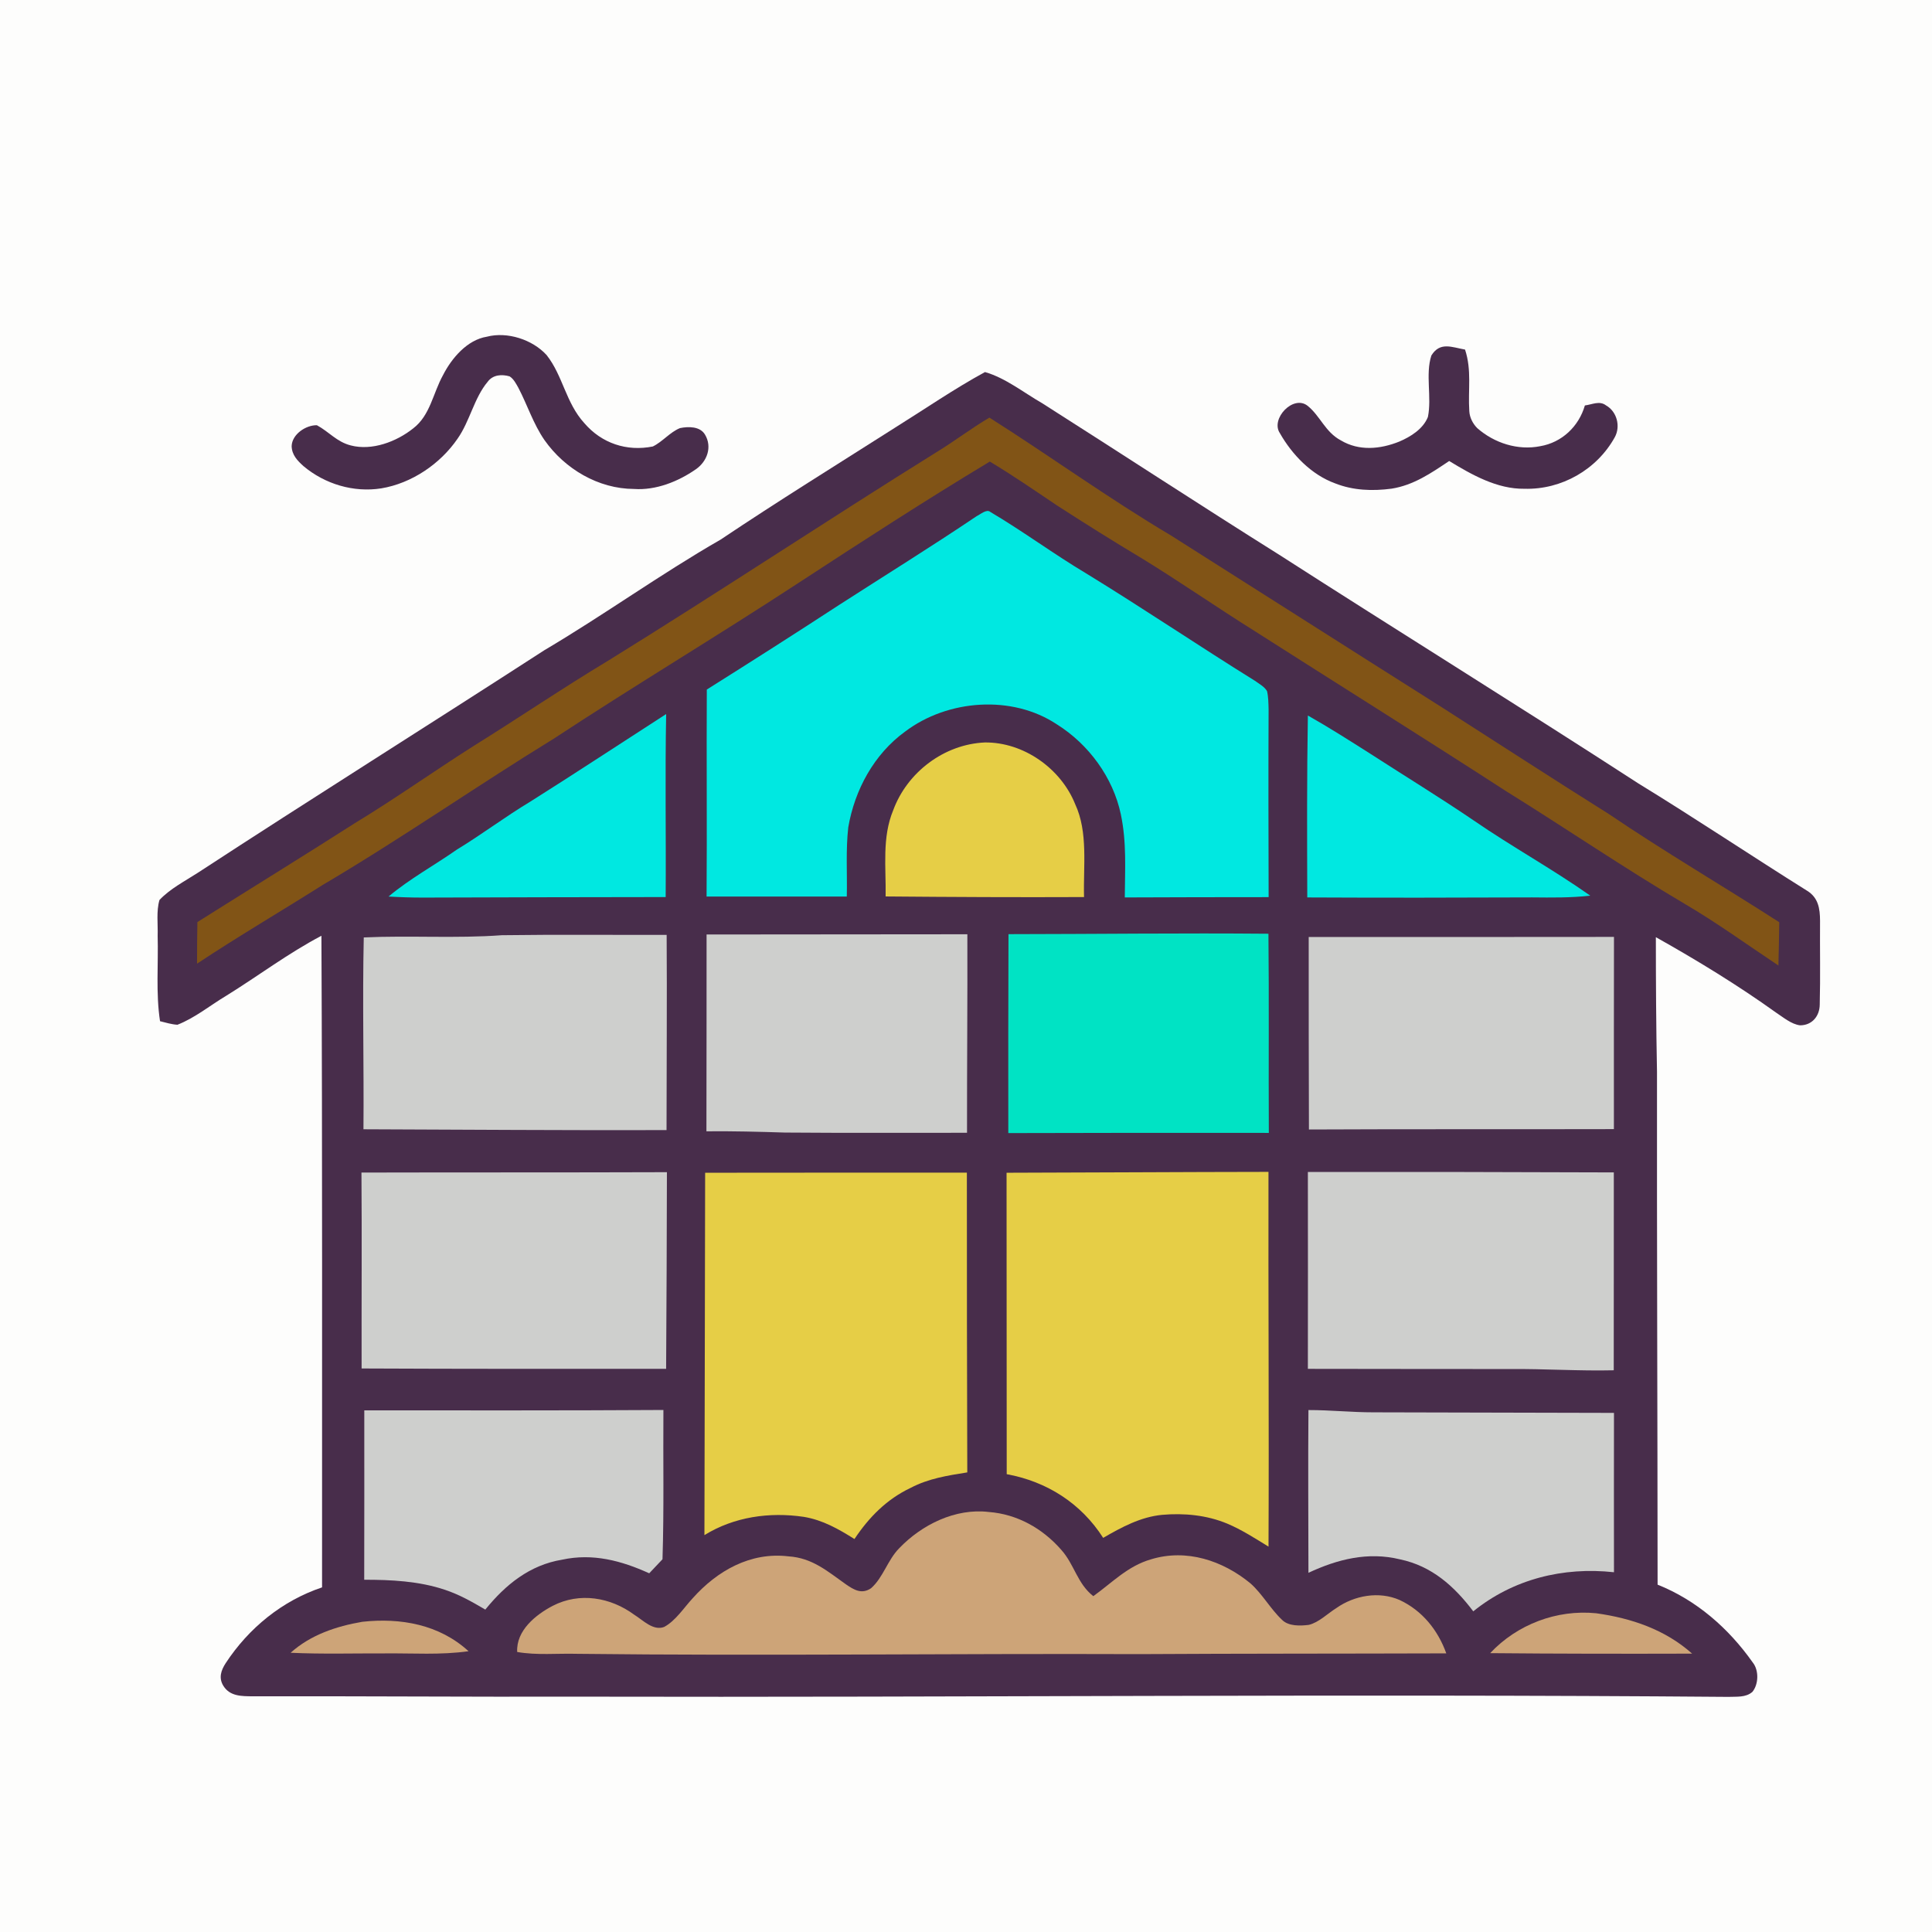 <?xml version="1.0" encoding="UTF-8" standalone="no"?>
<!DOCTYPE svg PUBLIC "-//W3C//DTD SVG 1.1//EN" "http://www.w3.org/Graphics/SVG/1.1/DTD/svg11.dtd">
<svg xmlns="http://www.w3.org/2000/svg" version="1.1" viewBox="0 0 512 512" width="512.0pt" height="512.0pt">
<path d="M 0.00 0.00 L 512.00 0.00 L 512.00 512.00 L 0.00 512.00 L 0.00 0.00 Z" fill="#fdfdfc" />
<path d="M 129.02 89.23 C 134.42 87.82 141.12 89.98 144.86 94.10 C 149.19 99.58 149.93 106.75 154.86 112.14 C 159.44 117.48 166.10 119.71 173.01 118.32 C 175.59 117.06 177.57 114.51 180.21 113.45 C 182.42 113.00 185.51 112.95 186.83 115.17 C 188.79 118.44 187.41 122.28 184.41 124.36 C 179.74 127.62 173.79 129.99 168.01 129.58 C 158.56 129.54 149.69 124.28 144.31 116.65 C 141.34 112.37 139.70 107.19 137.37 102.76 C 136.74 101.66 136.15 100.44 135.05 99.74 C 132.98 99.14 130.63 99.30 129.26 101.15 C 125.65 105.43 124.53 111.60 121.27 116.24 C 116.68 122.95 109.10 128.08 101.05 129.42 C 93.69 130.58 86.11 128.29 80.44 123.54 C 78.81 122.07 77.35 120.57 77.29 118.23 C 77.38 115.08 81.08 112.63 83.98 112.69 C 87.20 114.43 89.24 117.10 92.95 118.04 C 98.57 119.52 105.10 117.05 109.51 113.52 C 114.02 110.07 114.75 104.19 117.40 99.42 C 119.68 94.94 123.80 90.07 129.02 89.23 Z" fill="#482d4b" />
<path d="M 388.25 92.64 C 390.07 98.14 389.01 103.35 389.38 108.96 C 389.47 110.65 390.31 112.28 391.49 113.46 C 395.98 117.41 402.22 119.43 408.16 118.25 C 413.91 117.27 418.39 113.03 420.01 107.45 C 421.96 107.20 423.88 106.12 425.61 107.43 C 428.50 109.06 429.52 112.97 427.94 115.86 C 423.18 124.46 413.83 129.80 404.00 129.53 C 396.74 129.63 390.07 125.83 384.05 122.17 C 379.24 125.39 374.64 128.57 368.79 129.50 C 363.74 130.17 358.61 129.99 353.83 128.10 C 347.55 125.82 342.43 120.52 339.18 114.79 C 336.63 111.01 342.73 104.51 346.54 107.55 C 349.88 110.24 351.19 114.50 355.33 116.70 C 360.16 119.59 365.78 119.05 370.81 117.03 C 373.84 115.74 377.14 113.69 378.41 110.50 C 379.48 105.32 377.70 99.20 379.33 94.21 C 381.63 90.48 384.77 92.03 388.25 92.64 Z" fill="#482d4b" />
<path d="M 261.03 98.60 C 266.47 100.16 271.15 103.96 276.16 106.84 C 297.13 120.18 317.94 133.80 338.99 147.01 C 370.62 167.33 402.63 187.17 434.23 207.65 C 449.32 216.89 463.94 226.69 478.92 236.07 C 481.87 237.90 482.31 240.75 482.33 243.99 C 482.27 251.38 482.44 258.79 482.25 266.18 C 482.24 269.28 480.21 271.73 477.03 271.72 C 474.72 271.44 472.56 269.58 470.66 268.34 C 460.48 261.04 449.73 254.49 438.82 248.36 C 438.82 260.24 438.89 272.12 439.12 284.00 C 439.07 329.32 439.26 374.63 439.28 419.95 C 449.62 424.08 458.10 431.51 464.48 440.55 C 466.16 442.62 466.07 446.32 464.41 448.36 C 462.64 449.92 460.19 449.59 458.01 449.69 C 356.33 448.85 254.68 449.87 153.00 449.63 C 124.32 449.71 95.65 449.47 66.97 449.54 C 64.07 449.51 60.95 449.57 59.21 446.79 C 57.90 444.69 58.56 442.68 59.80 440.77 C 65.89 431.47 74.76 424.22 85.35 420.67 C 85.33 363.11 85.45 305.54 85.18 247.99 C 76.32 252.65 68.45 258.63 59.93 263.90 C 55.69 266.44 51.63 269.78 47.02 271.57 C 45.48 271.48 43.91 271.00 42.41 270.63 C 41.27 263.23 41.99 255.49 41.78 248.00 C 41.88 244.93 41.39 241.47 42.26 238.51 C 45.04 235.54 49.00 233.51 52.40 231.31 C 82.80 211.46 113.76 192.05 144.25 172.32 C 160.07 162.97 175.03 152.15 190.97 143.00 C 206.22 132.78 221.80 123.13 237.28 113.28 C 245.16 108.36 252.87 103.05 261.03 98.60 Z" fill="#482d4b" />
<path d="M 262.20 110.67 C 278.31 120.87 293.77 132.09 310.20 141.83 C 334.21 157.03 358.36 172.44 382.38 187.62 C 397.03 196.98 411.59 206.47 426.32 215.70 C 441.11 225.73 456.51 234.74 471.52 244.40 C 471.47 248.22 471.40 252.05 471.30 255.87 C 463.01 250.36 455.06 244.57 446.46 239.53 C 430.42 230.05 415.07 219.57 399.24 209.74 C 377.15 195.44 354.84 181.50 332.66 167.34 C 322.45 160.95 312.54 154.05 302.27 147.77 C 294.78 143.30 287.40 138.64 280.07 133.92 C 274.20 129.97 268.38 125.96 262.31 122.32 C 245.13 132.66 228.31 143.57 211.53 154.53 C 190.12 168.55 168.14 181.69 146.76 195.75 C 126.19 208.38 106.34 222.24 85.53 234.51 C 74.45 241.52 63.15 248.13 52.22 255.38 C 52.21 251.71 52.25 248.04 52.31 244.36 C 66.22 235.59 80.23 226.98 94.08 218.12 C 104.80 211.62 115.00 204.35 125.59 197.64 C 137.47 190.25 149.11 182.34 161.11 175.12 C 190.28 157.08 218.86 138.10 247.97 119.96 C 252.82 117.02 257.32 113.55 262.20 110.67 Z" fill="#815416" />
<path d="M 262.40 135.64 C 271.10 140.78 279.31 146.88 287.96 152.03 C 302.99 161.24 317.60 171.11 332.57 180.42 C 333.65 181.20 335.11 181.98 335.78 183.16 C 336.14 184.72 336.15 186.40 336.19 188.00 C 336.12 204.58 336.15 221.17 336.20 237.75 C 323.49 237.77 310.78 237.76 298.08 237.83 C 298.13 230.28 298.60 223.27 297.03 215.79 C 294.96 206.02 288.51 197.24 280.08 191.96 C 268.20 184.06 251.14 185.36 239.90 193.85 C 231.65 199.81 226.49 209.33 224.80 219.26 C 224.11 225.31 224.55 231.51 224.41 237.59 C 212.02 237.58 199.64 237.62 187.25 237.60 C 187.39 219.32 187.21 201.03 187.31 182.74 C 199.04 175.36 210.74 167.91 222.35 160.33 C 234.52 152.49 246.83 144.87 258.83 136.78 C 259.73 136.38 261.46 134.83 262.40 135.64 Z" fill="#00e8e1" />
<path d="M 176.54 189.23 C 176.23 205.39 176.53 221.57 176.41 237.73 C 154.94 237.75 133.47 237.80 112.00 237.87 C 108.99 237.87 105.98 237.77 102.97 237.59 C 108.58 232.88 115.08 229.35 121.11 225.13 C 127.71 221.12 133.85 216.46 140.47 212.48 C 152.58 204.85 164.51 196.98 176.54 189.23 Z" fill="#00e8e1" />
<path d="M 346.60 189.62 C 352.27 192.82 357.74 196.32 363.24 199.81 C 372.34 205.69 381.59 211.34 390.56 217.44 C 400.69 224.41 411.39 230.28 421.44 237.36 C 416.30 237.94 411.16 237.87 406.00 237.82 C 386.15 237.90 366.29 237.93 346.44 237.83 C 346.39 221.76 346.32 205.69 346.60 189.62 Z" fill="#00e8e1" />
<path d="M 260.98 196.76 C 271.25 196.65 281.13 203.64 284.93 213.10 C 288.41 220.56 287.06 229.57 287.28 237.73 C 269.75 237.81 252.23 237.72 234.70 237.57 C 234.83 229.84 233.70 221.95 236.72 214.69 C 240.44 204.63 250.21 197.24 260.98 196.76 Z" fill="#e6ce46" />
<path d="M 336.15 247.45 C 336.33 265.04 336.16 282.64 336.25 300.23 C 313.24 300.21 290.22 300.20 267.21 300.28 C 267.19 282.71 267.19 265.13 267.26 247.56 C 290.22 247.54 313.18 247.24 336.15 247.45 Z" fill="#00e3c4" />
<path d="M 96.40 248.43 C 108.56 247.87 120.82 248.74 132.99 247.84 C 147.54 247.64 162.11 247.79 176.67 247.75 C 176.79 265.00 176.64 282.25 176.64 299.49 C 149.86 299.57 123.09 299.36 96.32 299.27 C 96.46 282.35 96.03 265.32 96.40 248.43 Z" fill="#cecfcd" />
<path d="M 187.25 247.65 C 210.28 247.64 233.32 247.63 256.36 247.59 C 256.42 265.12 256.25 282.66 256.27 300.20 C 240.18 300.19 224.09 300.27 208.00 300.14 C 201.07 299.92 194.15 299.74 187.21 299.81 C 187.26 282.43 187.23 265.04 187.25 247.65 Z" fill="#cecfcd" />
<path d="M 346.82 248.32 C 373.78 248.30 400.75 248.34 427.72 248.29 C 427.69 265.27 427.70 282.25 427.70 299.23 C 400.76 299.30 373.82 299.20 346.88 299.33 C 346.84 282.33 346.80 265.33 346.82 248.32 Z" fill="#cecfcd" />
<path d="M 95.79 310.74 C 122.77 310.67 149.75 310.74 176.74 310.64 C 176.72 328.02 176.63 345.39 176.53 362.76 C 149.63 362.76 122.73 362.79 95.83 362.66 C 95.79 345.36 95.92 328.05 95.79 310.74 Z" fill="#cecfcd" />
<path d="M 186.87 310.79 C 209.99 310.78 233.11 310.74 256.23 310.77 C 256.22 337.24 256.26 363.72 256.34 390.20 C 251.08 391.04 246.11 391.80 241.33 394.30 C 234.97 397.32 230.30 402.07 226.44 407.86 C 222.19 405.19 218.04 402.82 213.01 401.98 C 203.92 400.65 194.58 401.95 186.68 406.82 C 186.78 374.81 186.78 342.80 186.87 310.79 Z" fill="#e6ce46" />
<path d="M 266.75 310.79 C 289.89 310.74 313.02 310.59 336.16 310.56 C 336.09 343.66 336.32 376.76 336.17 409.87 C 332.67 407.72 329.02 405.37 325.24 403.78 C 319.79 401.51 313.81 400.94 307.97 401.45 C 302.25 402.00 297.24 404.73 292.35 407.55 C 286.51 398.40 277.43 392.62 266.79 390.67 C 266.77 364.04 266.77 337.41 266.75 310.79 Z" fill="#e6ce46" />
<path d="M 346.60 310.58 C 373.63 310.55 400.65 310.60 427.68 310.70 C 427.65 328.18 427.70 345.66 427.66 363.14 C 418.43 363.36 409.23 362.72 400.00 362.81 C 382.20 362.78 364.40 362.81 346.60 362.76 C 346.63 345.37 346.62 327.97 346.60 310.58 Z" fill="#cecfcd" />
<path d="M 96.54 373.76 C 122.96 373.76 149.39 373.82 175.81 373.66 C 175.71 386.85 175.99 400.05 175.57 413.22 C 174.39 414.46 173.21 415.70 172.05 416.94 C 164.67 413.59 157.10 411.57 148.98 413.33 C 140.37 414.74 133.95 419.97 128.61 426.56 C 125.10 424.50 121.70 422.55 117.81 421.28 C 111.04 419.01 103.60 418.64 96.52 418.65 C 96.56 403.69 96.54 388.72 96.54 373.76 Z" fill="#cecfcd" />
<path d="M 346.75 373.68 C 352.52 373.67 358.24 374.29 364.00 374.28 C 385.24 374.32 406.48 374.36 427.72 374.43 C 427.71 388.51 427.69 402.59 427.72 416.66 C 414.25 415.19 401.03 418.46 390.43 427.02 C 385.40 420.36 379.43 415.01 371.04 413.25 C 362.54 411.17 354.47 413.20 346.75 416.81 C 346.74 402.44 346.63 388.06 346.75 373.68 Z" fill="#cecfcd" />
<path d="M 262.03 400.69 C 269.60 401.26 276.34 405.08 281.27 410.75 C 284.74 414.63 285.48 419.66 289.74 423.00 C 294.84 419.34 298.84 415.02 305.05 413.23 C 314.44 410.37 324.07 413.57 331.42 419.64 C 334.57 422.45 336.71 426.42 339.76 429.28 C 341.49 431.01 344.61 430.89 346.84 430.61 C 349.51 429.97 351.83 427.60 354.14 426.16 C 358.93 422.79 365.46 421.62 370.92 424.02 C 376.91 426.82 381.07 432.00 383.28 438.16 C 356.19 438.25 329.10 438.20 302.00 438.36 C 252.32 438.17 202.67 438.86 153.00 438.28 C 147.74 438.13 142.24 438.71 137.06 437.79 C 136.76 432.12 141.96 427.92 146.50 425.55 C 153.61 421.89 161.79 423.29 168.08 427.92 C 170.37 429.33 173.10 432.27 176.00 431.16 C 179.04 429.54 181.25 426.05 183.57 423.55 C 190.09 416.25 198.89 411.24 208.97 412.45 C 215.28 412.86 219.27 416.40 224.16 419.85 C 226.30 421.32 228.36 422.59 230.85 420.89 C 234.04 418.08 235.24 413.40 238.28 410.32 C 244.27 404.05 253.20 399.63 262.03 400.69 Z" fill="#cda478" />
<path d="M 423.00 427.53 C 432.34 428.83 441.30 431.86 448.43 438.23 C 430.60 438.28 412.74 438.27 394.91 438.10 C 402.07 430.47 412.58 426.49 423.00 427.53 Z" fill="#cda478" />
<path d="M 96.02 429.79 C 106.17 428.68 116.44 430.50 124.17 437.59 C 116.69 438.64 109.51 438.09 102.00 438.17 C 93.68 438.14 85.33 438.39 77.02 438.00 C 82.31 433.25 89.13 430.97 96.02 429.79 Z" fill="#cda478" />
</svg>
